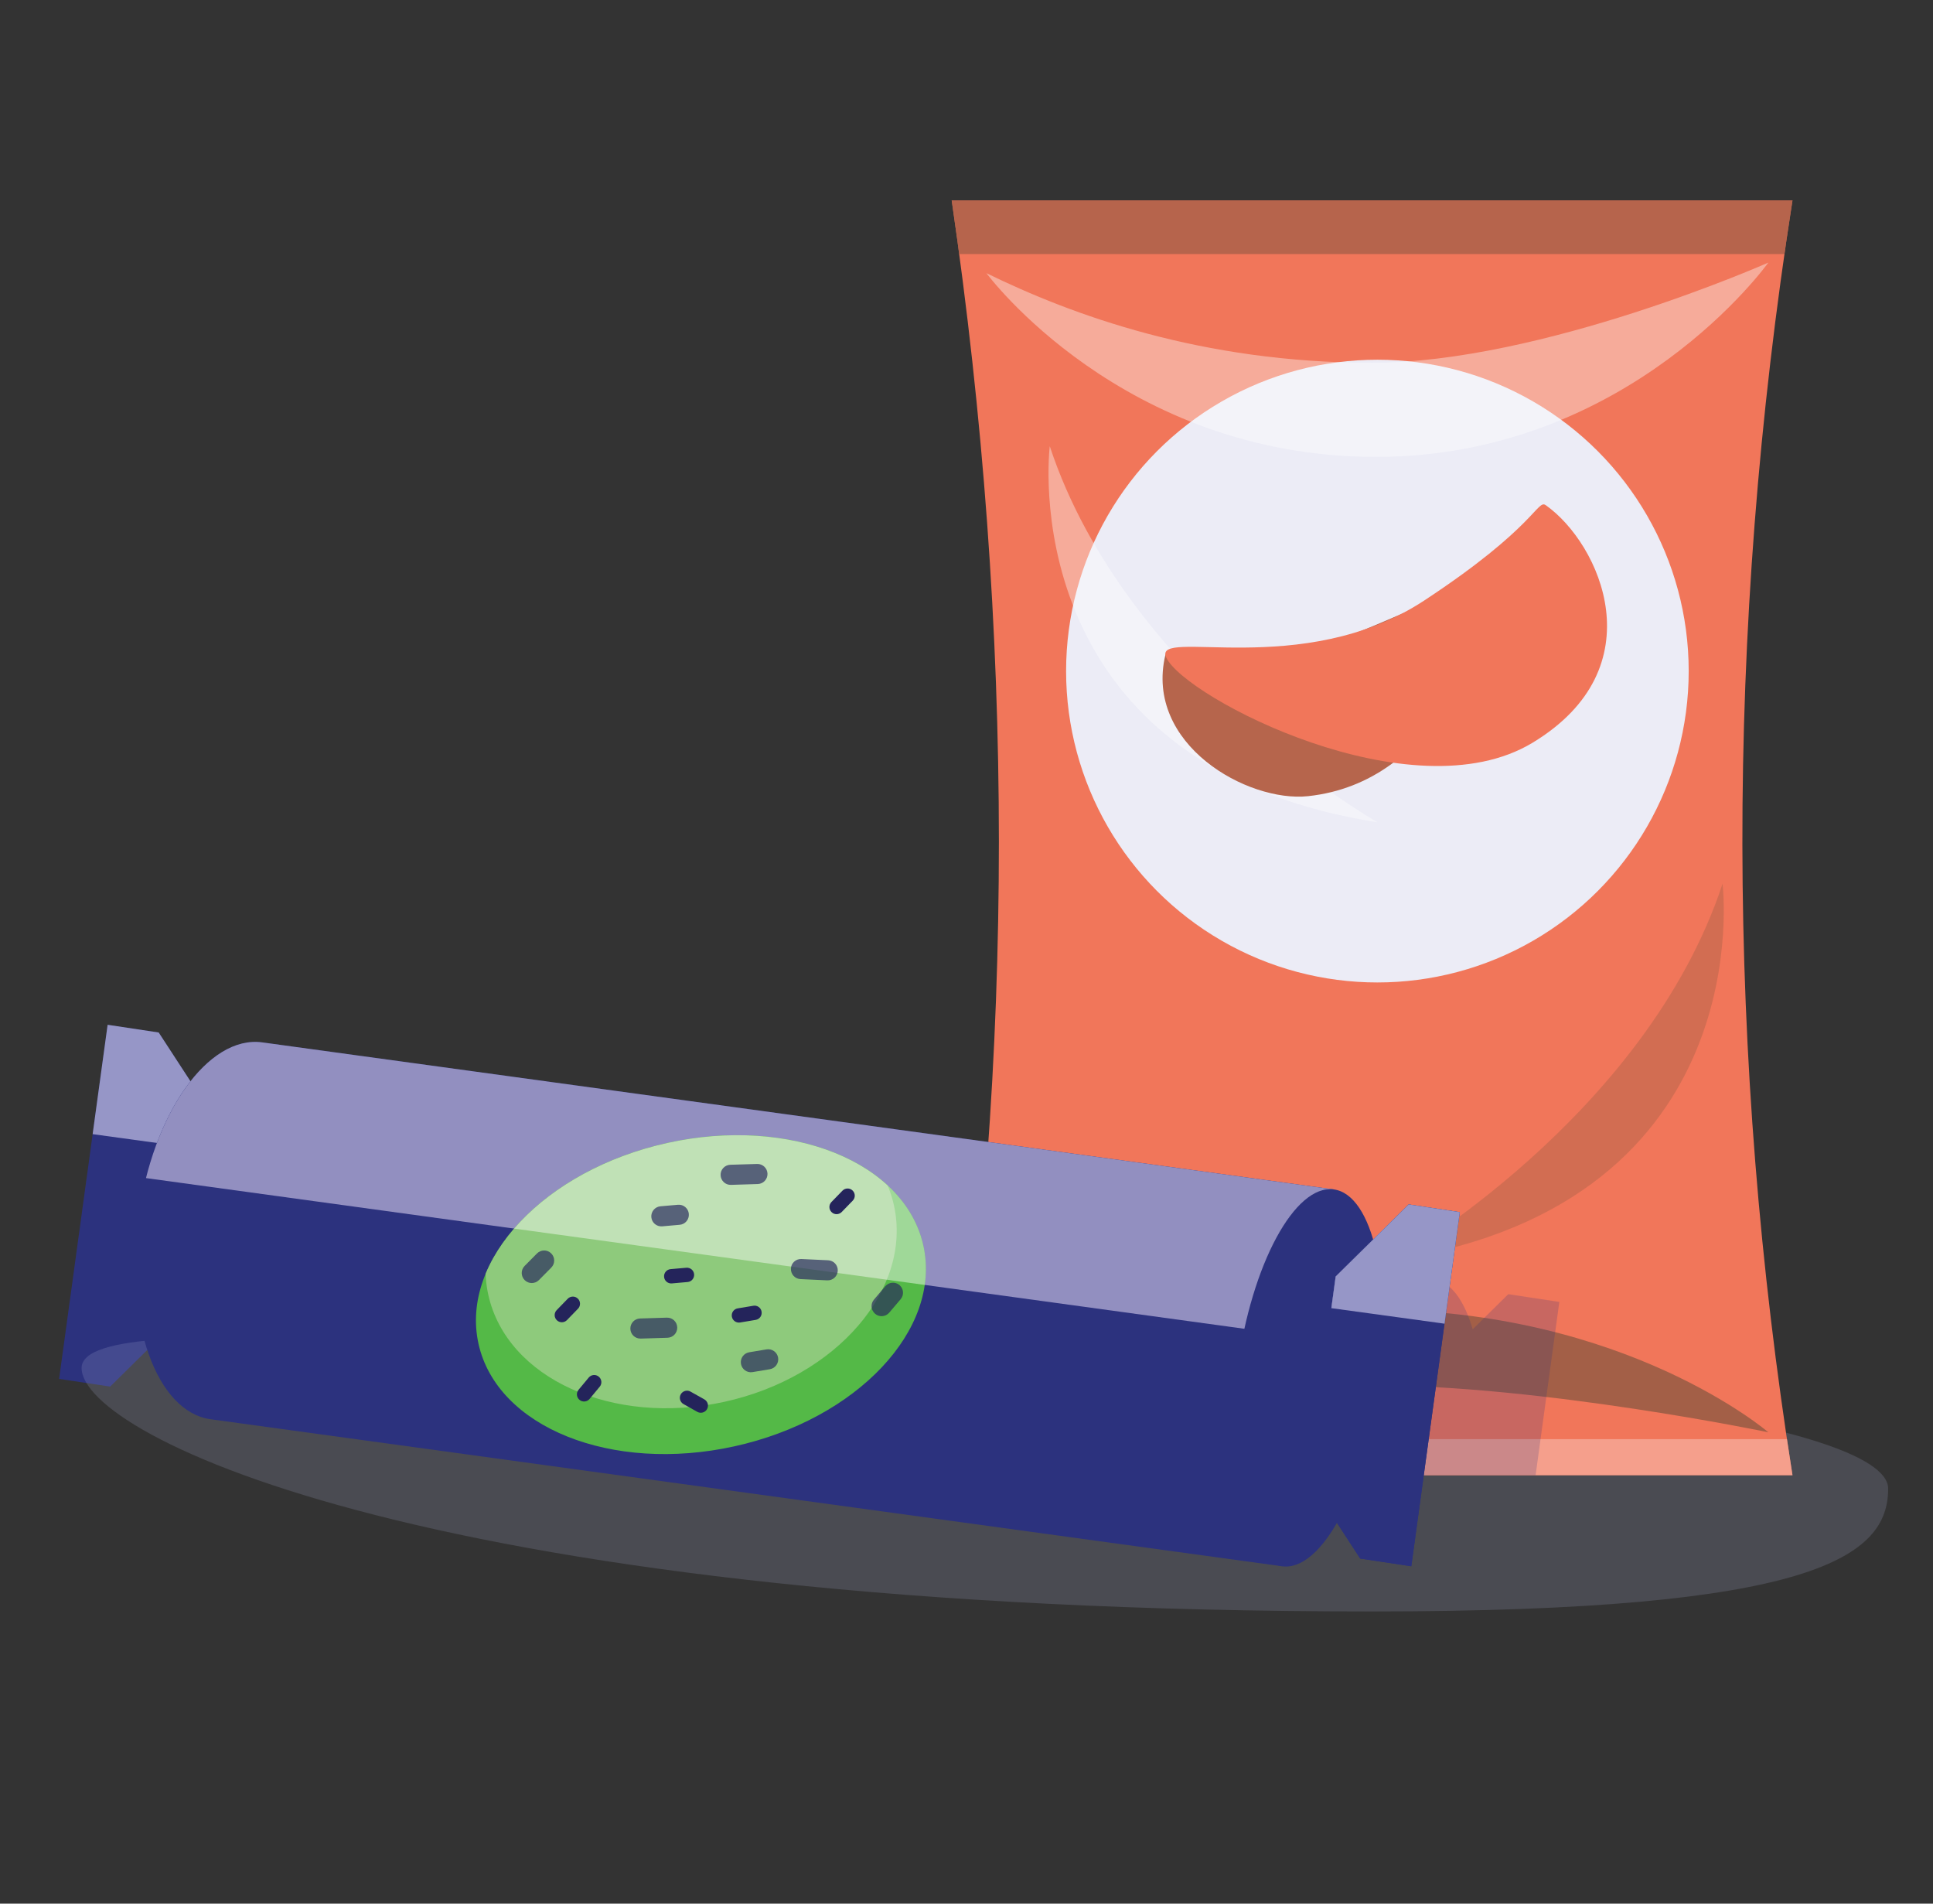 <?xml version="1.0" encoding="UTF-8" standalone="no"?>
<!DOCTYPE svg PUBLIC "-//W3C//DTD SVG 1.1//EN" "http://www.w3.org/Graphics/SVG/1.1/DTD/svg11.dtd">
<svg width="100%" height="100%" viewBox="0 0 65 64" version="1.1" xmlns="http://www.w3.org/2000/svg" xmlns:xlink="http://www.w3.org/1999/xlink" xml:space="preserve" xmlns:serif="http://www.serif.com/" style="fill-rule:evenodd;clip-rule:evenodd;stroke-linejoin:round;stroke-miterlimit:2;">
    <rect x="0" y="0" width="65" height="64" fill="#333333" stroke="none"/>
    <rect id="Trans-fats-1" x="0.738" y="0" width="64" height="64" style="fill:none;"/>
    <path d="M5.336,34.712L7.091,37.404L6.161,44.194L3.705,46.617L1.988,46.358L3.619,34.453L5.336,34.712Z" style="fill:#2c327e;"/>
    <clipPath id="_clip1">
        <path d="M5.336,34.712L7.091,37.404L6.161,44.194L3.705,46.617L1.988,46.358L3.619,34.453L5.336,34.712Z"/>
    </clipPath>
    <g clip-path="url(#_clip1)">
        <path d="M39.453,43.114L40.234,37.421L-10.537,30.457L-11.317,36.15L39.453,43.114Z" style="fill:#adacd6;fill-opacity:0.82;"/>
    </g>
    <g>
        <g>
            <path d="M34.295,45.918C49.193,45.918 63.492,47.769 63.492,50.048C63.492,52.327 61.037,54.177 46.138,54.177C14.654,54.177 2.744,48.271 2.744,45.992C2.744,43.712 19.396,45.918 34.295,45.918Z" style="fill:#b5b8e2;fill-opacity:0.18;"/>
            <path d="M60.275,6.737L32.002,6.737C34.116,21.204 34.12,35.49 32.002,49.595L60.275,49.595C58.068,35.623 57.99,21.338 60.275,6.737Z" style="fill:#f1765a;"/>
            <clipPath id="_clip2">
                <path d="M60.275,6.737L32.002,6.737C34.116,21.204 34.12,35.49 32.002,49.595L60.275,49.595C58.068,35.623 57.99,21.338 60.275,6.737Z"/>
            </clipPath>
            <g clip-path="url(#_clip2)">
                <rect x="28.031" y="3.085" width="38.566" height="5.457" style="fill:#a35f47;fill-opacity:0.76;"/>
                <rect x="28.031" y="48.384" width="38.566" height="5.457" style="fill:#f6ac9b;fill-opacity:0.76;"/>
                <path id="_-Curve-" serif:id="(Curve)" d="M33.171,48.656C33.171,48.656 37.598,44.027 46.138,44.027C54.678,44.027 59.463,48.153 59.463,48.153C59.463,48.153 51.868,46.573 46.138,46.573C40.408,46.573 36.032,47.627 33.171,48.656Z" style="fill:#a35f47;"/>
                <circle cx="46.317" cy="22.562" r="10.468" style="fill:#ececf6;"/>
                <path d="M33.171,9.184C33.171,9.184 37.727,15.36 46.267,15.36C54.807,15.36 59.463,8.828 59.463,8.828C59.463,8.828 51.868,12.197 46.138,12.197C40.408,12.197 36.032,10.585 33.171,9.184Z" style="fill:#fff;fill-opacity:0.39;"/>
                <path d="M35.3,15.002C35.3,15.002 33.967,25.696 46.317,27.644C46.317,27.644 37.887,22.842 35.3,15.002Z" style="fill:#fff;fill-opacity:0.39;"/>
                <path d="M57.923,29.711C57.923,29.711 59.255,40.406 46.906,42.354C46.906,42.354 55.336,37.551 57.923,29.711Z" style="fill:#a35f47;fill-opacity:0.39;"/>
                <path d="M46.463,55.675L10.431,50.733C8.61,50.483 7.521,47.442 8.001,43.945C8.48,40.449 10.348,37.813 12.168,38.063L48.201,43.005C48.781,43.085 49.236,43.712 49.522,44.69L50.718,43.51L52.435,43.77L50.805,55.675L49.087,55.415L48.305,54.215C47.738,55.2 47.085,55.76 46.463,55.675Z" style="fill:#2c327e;fill-opacity:0.21;"/>
            </g>
        </g>
    </g>
    <path d="M43.295,21.884C45.375,21.884 49.854,18.876 49.854,20.186C49.854,21.495 48.332,26.301 43.984,26.767C41.951,26.984 38.478,25.028 39.186,22.023C39.275,21.642 41.216,21.884 43.295,21.884Z" style="fill:#b6654c;"/>
    <path d="M47.897,20.186C51.643,17.719 51.692,16.782 51.978,16.984C53.803,18.271 55.71,22.448 51.534,24.971C47.48,27.421 39.857,23.455 39.219,22.111C38.725,21.069 43.793,22.888 47.897,20.186Z" style="fill:#f1765a;"/>
    <path d="M7.083,47.715C5.262,47.465 4.173,44.424 4.653,40.928C5.132,37.431 7,34.796 8.82,35.045C8.82,35.045 44.853,39.988 44.853,39.988L43.115,52.658L7.083,47.715Z" style="fill:#2c327e;"/>
    <clipPath id="_clip3">
        <path d="M7.083,47.715C5.262,47.465 4.173,44.424 4.653,40.928C5.132,37.431 7,34.796 8.82,35.045C8.82,35.045 44.853,39.988 44.853,39.988L43.115,52.658L7.083,47.715Z"/>
    </clipPath>
    <g clip-path="url(#_clip3)">
        <path d="M48.564,45.595L49.345,39.902L-1.425,32.938L-2.206,38.631L48.564,45.595Z" style="fill:#928fc0;"/>
        <g>
            <path d="M22.447,38.425C18.319,39.334 15.469,42.356 16.089,45.172C16.708,47.987 20.563,49.534 24.692,48.626C28.821,47.718 31.67,44.695 31.05,41.88C30.431,39.065 26.576,37.517 22.447,38.425Z" style="fill:#54b947;"/>
            <clipPath id="_clip4">
                <path d="M22.447,38.425C18.319,39.334 15.469,42.356 16.089,45.172C16.708,47.987 20.563,49.534 24.692,48.626C28.821,47.718 31.67,44.695 31.05,41.88C30.431,39.065 26.576,37.517 22.447,38.425Z"/>
            </clipPath>
            <g clip-path="url(#_clip4)">
                <path d="M22.118,36.927C18.353,37.755 15.8,40.713 16.419,43.528C17.039,46.343 20.598,47.956 24.362,47.128C28.127,46.3 30.68,43.342 30.061,40.527C29.441,37.712 25.882,36.099 22.118,36.927Z" style="fill:#8eca7c;"/>
                <path d="M48.564,45.595L49.345,39.902L-1.425,32.938L-2.206,38.631L48.564,45.595Z" style="fill:#fff;fill-opacity:0.44;"/>
            </g>
            <g>
                <path d="M26.596,42.649C26.604,42.463 26.763,42.319 26.949,42.328C27.215,42.34 27.584,42.358 27.849,42.37C28.036,42.379 28.18,42.537 28.171,42.724C28.171,42.724 28.171,42.724 28.171,42.724C28.162,42.91 28.004,43.054 27.818,43.045C27.552,43.033 27.183,43.015 26.917,43.003C26.731,42.994 26.587,42.836 26.596,42.649C26.596,42.649 26.596,42.649 26.596,42.649Z" style="fill:#24245b;fill-opacity:0.67;"/>
                <path d="M17.644,43.038C17.511,42.906 17.51,42.692 17.642,42.56C17.77,42.43 17.929,42.27 18.057,42.141C18.189,42.008 18.403,42.007 18.535,42.139C18.535,42.139 18.535,42.139 18.535,42.139C18.668,42.27 18.669,42.484 18.537,42.617C18.409,42.746 18.25,42.906 18.122,43.036C17.99,43.168 17.776,43.169 17.644,43.038C17.644,43.038 17.644,43.038 17.644,43.038Z" style="fill:#24245b;fill-opacity:0.67;"/>
                <path d="M21.902,40.922C21.886,40.736 22.023,40.572 22.209,40.555C22.391,40.539 22.615,40.52 22.797,40.504C22.983,40.487 23.147,40.625 23.163,40.811C23.163,40.811 23.163,40.811 23.163,40.811C23.179,40.997 23.042,41.161 22.856,41.177C22.674,41.193 22.45,41.213 22.268,41.229C22.082,41.245 21.918,41.108 21.902,40.922C21.902,40.922 21.902,40.922 21.902,40.922Z" style="fill:#24245b;fill-opacity:0.67;"/>
                <path d="M22.331,42.928C22.325,42.865 22.345,42.802 22.386,42.753C22.427,42.704 22.485,42.674 22.549,42.668C22.709,42.654 22.92,42.636 23.08,42.621C23.144,42.616 23.207,42.636 23.256,42.677C23.304,42.717 23.335,42.776 23.34,42.839C23.34,42.84 23.341,42.84 23.341,42.841C23.346,42.904 23.326,42.967 23.285,43.016C23.245,43.065 23.186,43.095 23.123,43.101C22.962,43.115 22.751,43.134 22.591,43.148C22.528,43.153 22.465,43.134 22.416,43.093C22.367,43.052 22.336,42.993 22.331,42.93C22.331,42.929 22.331,42.929 22.331,42.928Z" style="fill:#24245b;"/>
                <path d="M27.963,40.751C27.917,40.707 27.891,40.646 27.89,40.583C27.889,40.519 27.914,40.458 27.958,40.412C28.07,40.296 28.218,40.145 28.33,40.029C28.374,39.984 28.435,39.958 28.499,39.957C28.562,39.956 28.624,39.98 28.669,40.025C28.67,40.025 28.67,40.025 28.67,40.026C28.716,40.07 28.742,40.131 28.743,40.194C28.744,40.258 28.72,40.319 28.675,40.365C28.563,40.481 28.415,40.632 28.303,40.748C28.259,40.793 28.198,40.819 28.134,40.82C28.071,40.821 28.009,40.797 27.964,40.752C27.963,40.752 27.963,40.752 27.963,40.751Z" style="fill:#24245b;"/>
                <path d="M18.724,44.385C18.678,44.341 18.652,44.28 18.651,44.217C18.65,44.153 18.675,44.092 18.719,44.046C18.831,43.93 18.979,43.779 19.091,43.663C19.135,43.618 19.196,43.592 19.26,43.591C19.323,43.59 19.385,43.614 19.43,43.659C19.431,43.659 19.431,43.659 19.432,43.66C19.477,43.704 19.503,43.765 19.504,43.828C19.505,43.892 19.481,43.953 19.436,43.999C19.324,44.114 19.177,44.266 19.064,44.382C19.02,44.427 18.959,44.453 18.896,44.454C18.832,44.455 18.771,44.431 18.725,44.386C18.725,44.386 18.724,44.386 18.724,44.385Z" style="fill:#24245b;"/>
            </g>
            <g>
                <path d="M25.808,39.459C25.814,39.646 25.667,39.802 25.48,39.807C25.214,39.816 24.845,39.827 24.579,39.835C24.393,39.841 24.237,39.694 24.231,39.507C24.231,39.507 24.231,39.507 24.231,39.507C24.225,39.321 24.372,39.165 24.559,39.159C24.825,39.151 25.194,39.14 25.46,39.132C25.646,39.126 25.802,39.273 25.808,39.459C25.808,39.459 25.808,39.459 25.808,39.459Z" style="fill:#24245b;fill-opacity:0.67;"/>
                <path d="M22.773,44.627C22.779,44.813 22.632,44.969 22.446,44.975C22.18,44.983 21.811,44.994 21.545,45.003C21.358,45.008 21.202,44.862 21.197,44.675C21.197,44.675 21.197,44.675 21.197,44.675C21.191,44.488 21.338,44.333 21.524,44.327C21.79,44.319 22.159,44.307 22.425,44.299C22.612,44.294 22.768,44.44 22.773,44.627C22.773,44.627 22.773,44.627 22.773,44.627Z" style="fill:#24245b;fill-opacity:0.67;"/>
                <path d="M30.246,43.204C30.388,43.325 30.406,43.538 30.285,43.68C30.167,43.82 30.021,43.991 29.903,44.13C29.782,44.273 29.569,44.29 29.427,44.17C29.427,44.17 29.427,44.169 29.427,44.169C29.284,44.049 29.267,43.835 29.388,43.693C29.506,43.554 29.651,43.382 29.769,43.243C29.89,43.101 30.103,43.083 30.246,43.204C30.246,43.204 30.246,43.204 30.246,43.204Z" style="fill:#24245b;fill-opacity:0.67;"/>
                <path d="M26.165,45.644C26.195,45.828 26.071,46.002 25.887,46.033C25.707,46.063 25.485,46.1 25.305,46.13C25.121,46.161 24.947,46.036 24.916,45.852C24.916,45.852 24.916,45.852 24.916,45.852C24.885,45.668 25.009,45.494 25.194,45.463C25.374,45.433 25.595,45.396 25.776,45.366C25.96,45.335 26.134,45.46 26.165,45.644C26.165,45.644 26.165,45.644 26.165,45.644Z" style="fill:#24245b;fill-opacity:0.67;"/>
                <path d="M25.609,44.098C25.62,44.16 25.605,44.225 25.568,44.277C25.531,44.328 25.475,44.363 25.412,44.374C25.253,44.4 25.045,44.435 24.886,44.462C24.823,44.472 24.759,44.457 24.707,44.42C24.655,44.383 24.62,44.327 24.61,44.265C24.61,44.264 24.61,44.264 24.609,44.263C24.599,44.2 24.614,44.136 24.651,44.084C24.688,44.032 24.744,43.997 24.807,43.987C24.966,43.96 25.174,43.925 25.333,43.899C25.396,43.888 25.46,43.903 25.512,43.94C25.564,43.977 25.599,44.033 25.609,44.096C25.609,44.097 25.609,44.097 25.609,44.098Z" style="fill:#24245b;"/>
                <path d="M20.135,46.283C20.184,46.324 20.215,46.383 20.221,46.446C20.227,46.509 20.207,46.573 20.166,46.621C20.063,46.745 19.928,46.908 19.825,47.032C19.784,47.081 19.726,47.111 19.663,47.117C19.599,47.123 19.536,47.104 19.487,47.063C19.487,47.063 19.486,47.062 19.486,47.062C19.437,47.021 19.406,46.963 19.4,46.899C19.395,46.836 19.414,46.773 19.455,46.724C19.558,46.6 19.693,46.437 19.796,46.314C19.837,46.265 19.895,46.234 19.959,46.228C20.022,46.222 20.085,46.242 20.134,46.283C20.134,46.283 20.135,46.283 20.135,46.283Z" style="fill:#24245b;"/>
                <path d="M23.775,47.375C23.744,47.43 23.692,47.471 23.63,47.488C23.569,47.505 23.503,47.497 23.448,47.466C23.308,47.387 23.123,47.283 22.983,47.204C22.928,47.173 22.887,47.121 22.87,47.06C22.852,46.998 22.86,46.933 22.892,46.877C22.892,46.877 22.892,46.876 22.892,46.876C22.924,46.82 22.976,46.78 23.037,46.763C23.098,46.745 23.164,46.753 23.219,46.785C23.36,46.864 23.544,46.967 23.684,47.046C23.74,47.078 23.78,47.13 23.798,47.191C23.815,47.252 23.807,47.318 23.776,47.373C23.775,47.374 23.775,47.374 23.775,47.375Z" style="fill:#24245b;"/>
            </g>
        </g>
    </g>
    <path d="M46.36,46.648C45.88,50.145 44.427,52.837 43.115,52.658C41.804,52.478 41.129,49.493 41.609,45.997C42.088,42.5 43.542,39.808 44.853,39.988C46.164,40.168 46.84,43.152 46.36,46.648Z" style="fill:#2c327e;"/>
    <path d="M45.739,52.398L43.984,49.706L44.914,42.916L47.37,40.493L49.087,40.752L47.457,52.658L45.739,52.398Z" style="fill:#2c327e;"/>
    <clipPath id="_clip5">
        <path d="M45.739,52.398L43.984,49.706L44.914,42.916L47.37,40.493L49.087,40.752L47.457,52.658L45.739,52.398Z"/>
    </clipPath>
    <g clip-path="url(#_clip5)">
        <path d="M85.581,49.578L86.362,43.885L35.592,36.921L34.811,42.614L85.581,49.578Z" style="fill:#adacd6;fill-opacity:0.82;"/>
    </g>
    <path d="M45.739,52.398L43.984,49.706L44.914,42.916L47.37,40.493L49.087,40.752L47.457,52.658L45.739,52.398Z" style="fill:#2c327e;"/>
    <clipPath id="_clip6">
        <path d="M45.739,52.398L43.984,49.706L44.914,42.916L47.37,40.493L49.087,40.752L47.457,52.658L45.739,52.398Z"/>
    </clipPath>
    <g clip-path="url(#_clip6)">
        <path d="M85.581,49.578L86.362,43.885L35.592,36.921L34.811,42.614L85.581,49.578Z" style="fill:#adacd6;fill-opacity:0.82;"/>
    </g>
</svg>
